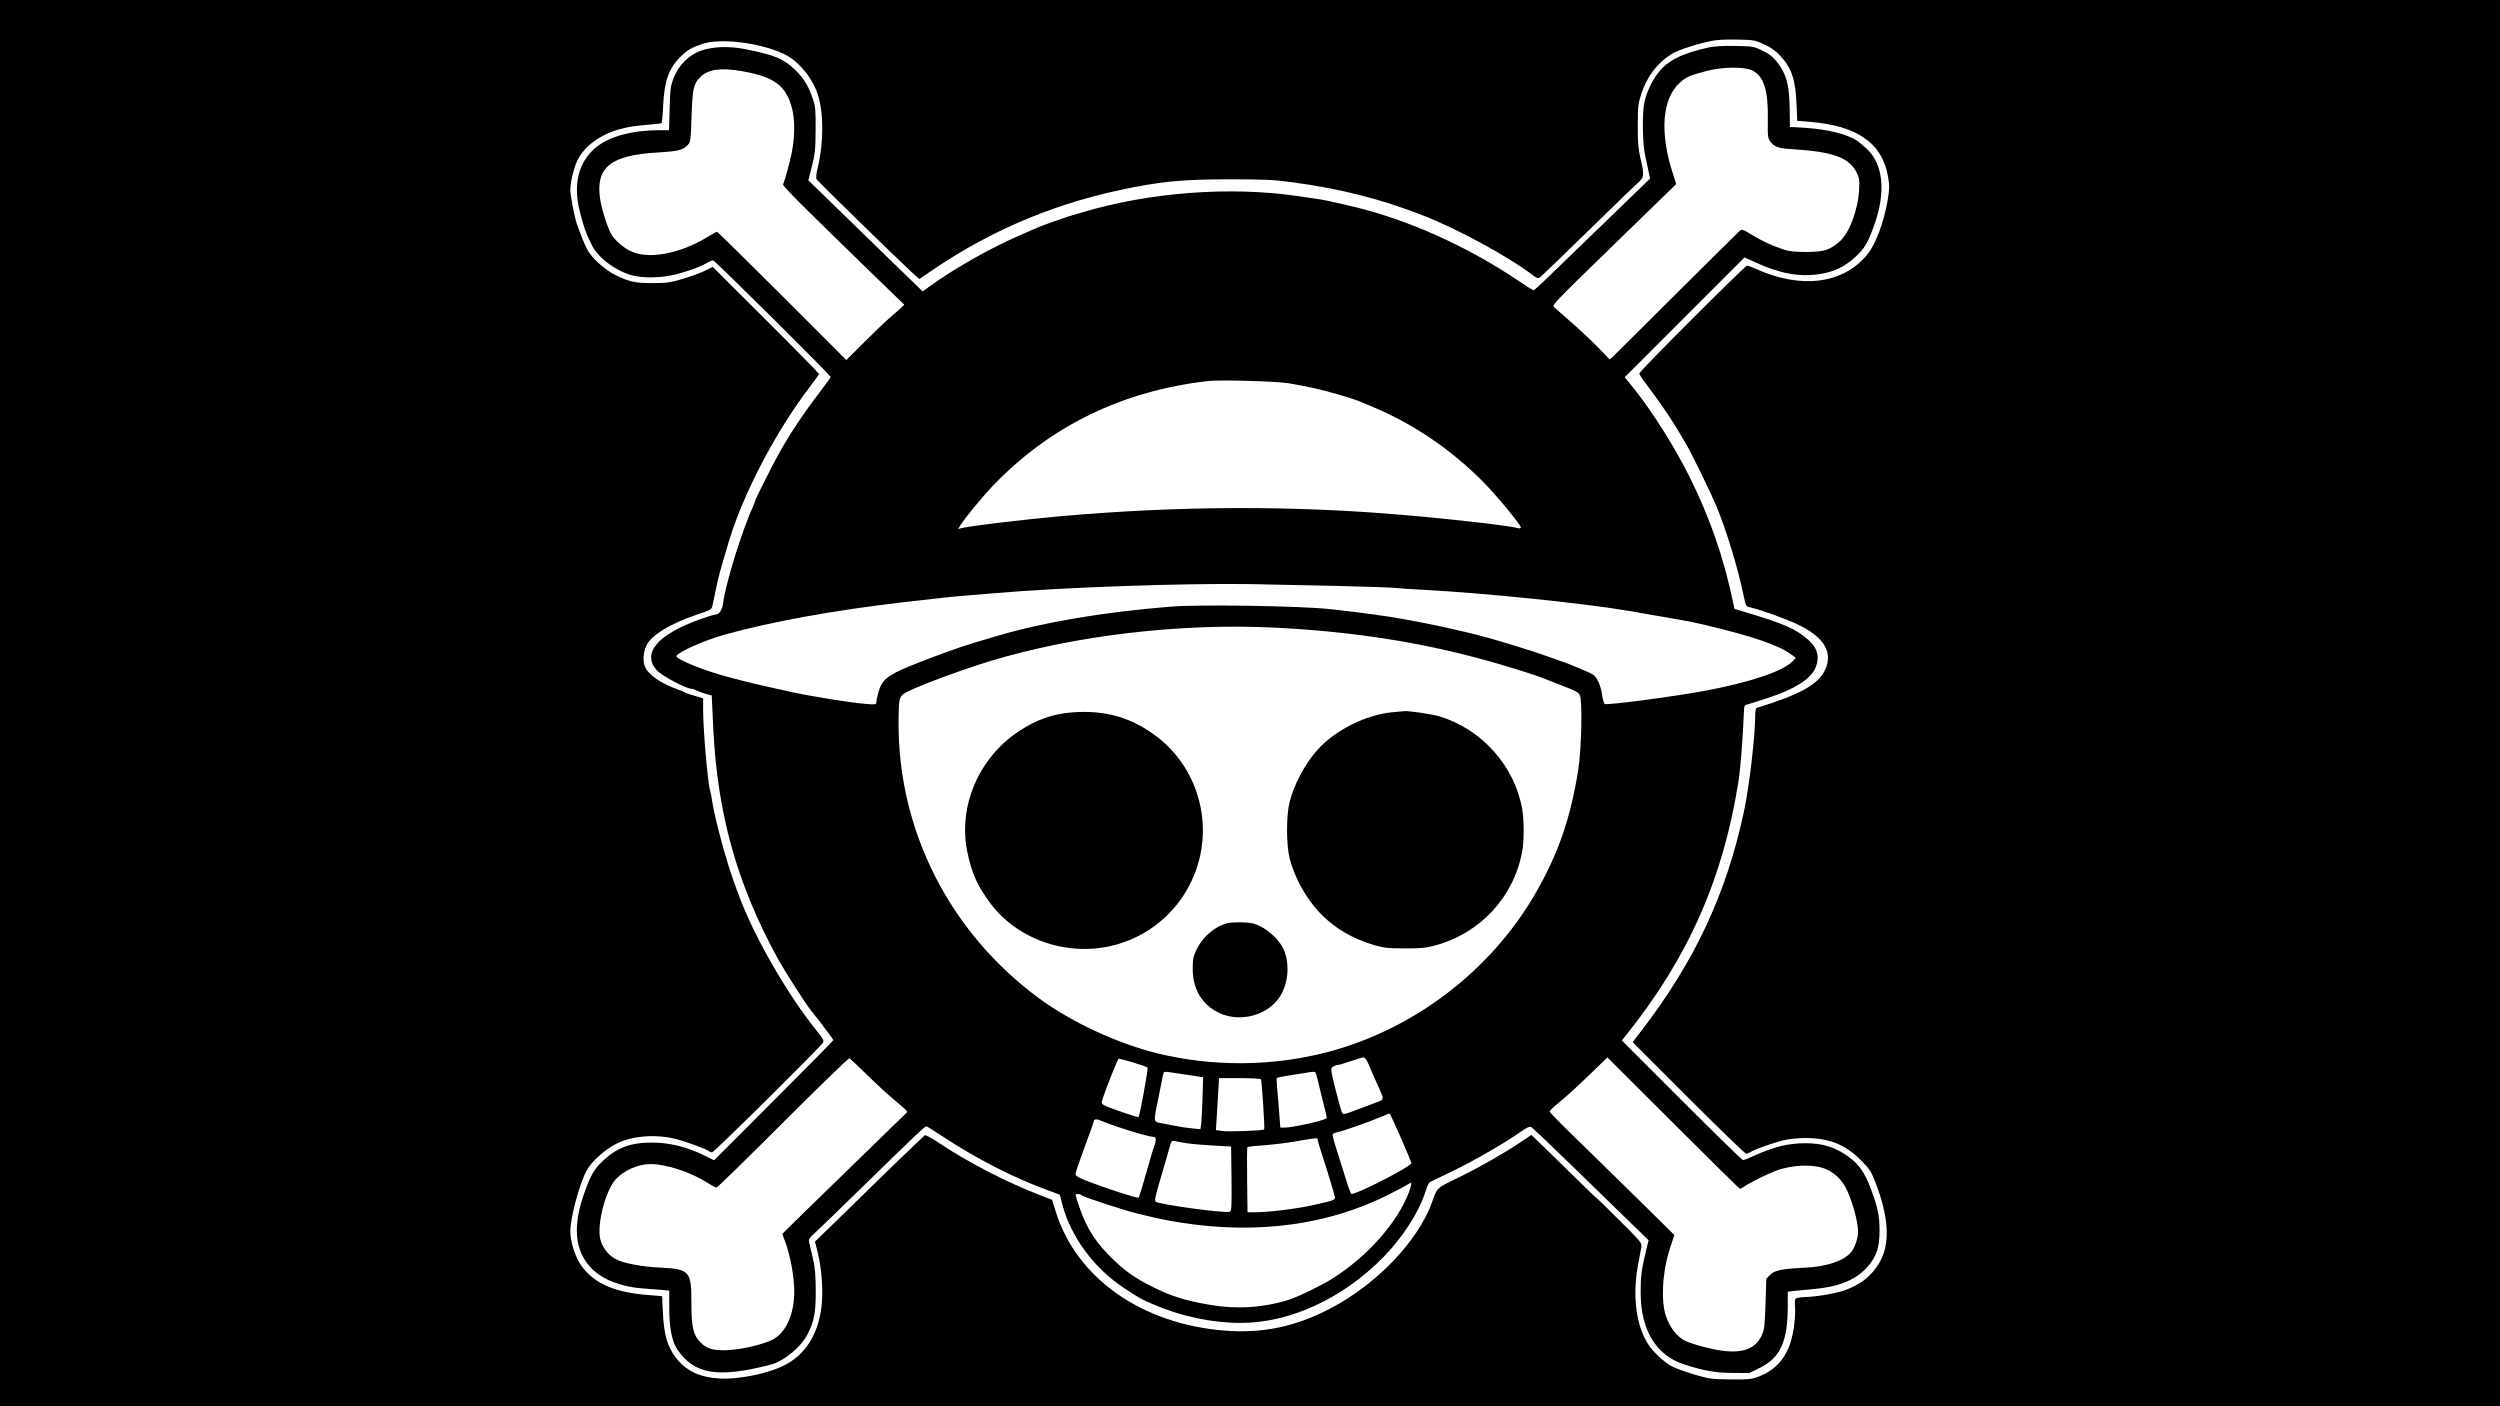 <?xml version="1.0" standalone="no"?>
<!DOCTYPE svg PUBLIC "-//W3C//DTD SVG 20010904//EN"
 "http://www.w3.org/TR/2001/REC-SVG-20010904/DTD/svg10.dtd">
<svg version="1.0" xmlns="http://www.w3.org/2000/svg"
 width="1920pt" height="1080pt" viewBox="0 0 1920 1080"
 preserveAspectRatio="xMidYMid meet">
<g transform="translate(0,1080) scale(0.1,-0.1)"
fill="#000000" stroke="none">
<path d="M0 5400 l0 -5400 9600 0 9600 0 0 5400 0 5400 -9600 0 -9600 0 0
-5400z m13548 5060 c49 -22 87 -49 121 -85 90 -95 120 -182 128 -372 l6 -131
86 -7 c375 -28 570 -165 612 -428 11 -67 11 -91 -5 -181 -27 -161 -91 -331
-154 -409 -184 -228 -510 -270 -859 -111 -28 13 -58 24 -65 24 -17 0 -828
-811 -828 -828 0 -8 26 -48 59 -90 118 -156 201 -280 299 -450 49 -84 194
-383 237 -487 76 -185 162 -468 205 -675 18 -87 19 -88 53 -95 80 -18 280 -90
372 -135 197 -97 264 -211 201 -346 -52 -111 -195 -190 -523 -290 -8 -2 -13
-23 -13 -56 0 -160 -45 -544 -86 -738 -135 -634 -379 -1156 -794 -1694 l-61
-80 428 -428 c235 -235 435 -428 443 -428 9 0 24 6 35 13 31 21 191 77 268 93
37 8 107 14 155 14 181 -1 303 -50 422 -169 66 -66 80 -87 109 -161 109 -277
120 -483 34 -629 -59 -100 -146 -169 -268 -211 -72 -25 -209 -48 -295 -51 -36
-1 -71 -6 -77 -11 -9 -7 -11 -28 -7 -67 3 -31 -1 -102 -10 -161 -29 -194 -115
-313 -269 -372 -56 -21 -77 -23 -217 -22 -147 2 -161 4 -279 38 -68 20 -146
49 -173 63 -60 33 -145 113 -181 171 -93 147 -121 369 -77 607 12 61 23 124
26 140 5 28 -7 42 -165 199 -93 93 -174 172 -180 176 -7 3 -94 87 -194 186
-101 98 -210 206 -244 238 l-62 60 -83 -56 c-130 -87 -319 -195 -484 -275
-162 -78 -156 -73 -195 -183 -106 -299 -425 -633 -782 -819 -267 -140 -520
-193 -811 -170 -640 50 -1143 406 -1300 920 l-26 84 -87 34 c-264 101 -564
257 -794 411 -47 32 -91 55 -97 51 -6 -4 -133 -126 -283 -271 -149 -146 -336
-328 -415 -405 l-145 -140 21 -85 c30 -120 43 -294 30 -405 -24 -223 -125
-382 -294 -464 -126 -62 -347 -106 -486 -98 -162 9 -265 60 -346 169 -60 83
-84 168 -93 332 l-6 131 -130 11 c-257 24 -410 97 -503 243 -39 61 -72 171
-72 243 0 103 67 357 123 464 37 71 141 165 232 211 120 61 306 75 461 34 82
-21 231 -77 249 -92 5 -5 16 -9 24 -9 15 0 833 810 852 843 8 15 0 31 -44 85
-226 277 -489 734 -603 1047 -9 22 -24 65 -35 95 -61 166 -146 481 -169 622
-5 37 -12 73 -15 80 -18 49 -54 456 -55 619 l0 96 -62 18 c-35 10 -67 21 -73
25 -5 4 -32 15 -60 25 -131 47 -225 113 -251 173 -19 45 -14 112 11 166 37 78
185 168 387 236 103 34 113 40 119 66 3 16 14 67 24 114 21 106 33 149 102
380 112 373 365 854 629 1198 35 45 64 86 64 90 0 4 -183 191 -408 415 l-408
407 -62 -30 c-35 -17 -111 -45 -170 -62 -93 -28 -123 -32 -227 -32 -135 -1
-184 10 -289 62 -77 38 -176 125 -211 187 -21 37 -55 119 -85 205 -18 52 -50
220 -50 262 0 60 28 174 56 230 55 108 176 196 324 236 72 20 109 25 249 37
35 3 67 7 71 10 4 2 10 64 13 137 9 188 44 285 134 373 53 52 80 68 167 98
140 47 445 9 628 -78 108 -52 213 -177 257 -306 47 -139 48 -370 2 -563 -14
-59 -16 -83 -8 -95 13 -19 629 -620 722 -705 l65 -59 103 70 c469 319 977 528
1552 637 243 46 402 59 725 59 268 0 339 -3 480 -22 375 -50 685 -129 1010
-256 257 -100 646 -311 828 -448 46 -35 54 -38 70 -26 18 15 193 183 507 490
104 102 211 205 238 229 55 50 57 59 26 193 -17 73 -22 124 -21 252 0 145 2
168 26 241 43 133 120 237 231 308 51 33 228 89 333 106 31 5 113 8 183 6 118
-2 129 -5 197 -36z"/>
<path d="M13120 10435 c-202 -45 -313 -100 -385 -194 -47 -60 -90 -151 -106
-226 -18 -83 -15 -311 5 -405 9 -41 21 -99 27 -128 l12 -53 -54 -52 c-30 -29
-198 -192 -374 -362 -403 -391 -460 -445 -468 -445 -3 0 -57 34 -119 76 -392
264 -848 468 -1268 568 -151 36 -238 54 -285 60 -27 4 -93 13 -145 21 -514 75
-1135 28 -1645 -125 -38 -11 -90 -27 -115 -34 -45 -14 -198 -69 -235 -85 -11
-5 -69 -30 -130 -57 -229 -99 -501 -253 -695 -393 l-54 -39 -269 261 c-148
144 -345 336 -439 427 l-170 165 28 110 c24 97 27 130 28 280 1 141 -2 179
-18 225 -36 109 -69 164 -136 230 -88 87 -155 116 -374 160 -133 28 -257 24
-355 -10 -89 -32 -167 -109 -206 -205 -25 -64 -28 -83 -32 -237 l-5 -168 -72
0 c-220 0 -400 -51 -503 -144 -116 -105 -157 -259 -118 -446 15 -71 46 -176
64 -215 5 -11 19 -42 32 -69 45 -100 179 -202 311 -240 86 -24 233 -21 343 8
106 28 182 57 231 85 19 12 42 21 51 21 13 0 903 -882 903 -896 0 -2 -35 -51
-78 -107 -136 -178 -248 -347 -332 -502 -56 -103 -170 -331 -170 -340 0 -4 -6
-21 -14 -38 -86 -188 -212 -593 -232 -746 -7 -56 -31 -91 -60 -91 -9 0 -62
-16 -118 -36 -328 -118 -449 -262 -331 -393 38 -41 225 -141 267 -141 7 0 24
-6 38 -13 14 -7 45 -19 70 -26 l46 -12 12 -252 c31 -654 182 -1194 489 -1757
62 -113 217 -356 265 -415 62 -76 168 -217 168 -223 0 -4 -206 -213 -458 -465
l-458 -458 -64 32 c-144 71 -274 104 -415 104 -167 0 -272 -41 -383 -148 -59
-58 -84 -101 -130 -227 -98 -267 -80 -461 55 -595 85 -84 224 -138 388 -150
44 -3 108 -8 143 -11 l62 -6 0 -136 c0 -150 21 -256 62 -316 131 -192 310
-221 716 -117 101 26 233 135 283 232 52 102 64 165 64 334 -1 133 -5 177 -24
260 -13 55 -26 109 -28 121 -3 15 7 31 39 59 24 21 205 197 403 390 382 373
448 435 460 435 4 0 64 -38 134 -84 247 -163 541 -314 798 -407 l92 -34 21
-80 c66 -247 245 -488 473 -637 127 -84 133 -87 220 -124 219 -94 454 -144
675 -144 378 0 782 186 1094 503 149 151 274 344 324 501 12 39 28 74 36 78 7
4 83 40 168 81 156 74 411 221 528 304 48 34 68 43 82 37 10 -5 163 -151 341
-324 178 -173 376 -367 442 -430 l118 -115 -19 -80 c-35 -142 -42 -199 -42
-321 1 -289 118 -483 335 -553 152 -49 237 -64 370 -65 l130 -1 77 38 c161 78
218 203 218 476 l0 110 33 5 c17 2 88 9 157 15 201 17 331 70 420 169 71 79
95 150 95 282 0 116 -15 185 -73 335 -41 108 -84 169 -154 223 -105 79 -204
112 -341 112 -133 0 -242 -27 -395 -96 -41 -19 -79 -34 -85 -34 -7 0 -219 207
-472 460 l-459 459 30 38 c481 599 751 1211 868 1968 13 88 32 330 39 510 2
59 2 59 37 68 19 5 89 27 155 49 194 64 314 139 354 221 39 81 23 156 -47 219
-97 88 -197 131 -509 223 l-62 19 -11 50 c-70 337 -176 644 -327 949 -116 236
-291 513 -433 691 l-72 89 460 460 460 460 84 -38 c191 -87 335 -113 493 -90
111 17 194 57 276 133 69 64 95 108 143 243 91 254 70 466 -56 585 -23 22 -57
50 -74 62 -76 52 -232 90 -408 101 l-109 6 -2 140 c-3 162 -20 243 -70 320
-44 68 -79 99 -150 132 -56 26 -70 28 -200 30 -93 2 -162 -3 -205 -12z m337
-176 c90 -44 124 -152 120 -382 -2 -124 0 -138 19 -164 31 -42 61 -52 170 -59
313 -19 435 -64 493 -179 21 -41 23 -57 19 -133 -8 -154 -76 -333 -151 -398
-78 -66 -117 -78 -252 -79 -91 0 -134 5 -175 18 -100 34 -169 66 -258 121 -54
33 -65 36 -79 25 -9 -8 -227 -223 -484 -479 -256 -256 -478 -475 -491 -488
l-25 -23 -89 92 c-49 50 -143 139 -209 196 -66 58 -126 111 -133 117 -13 12
42 69 401 417 70 68 221 214 334 325 l206 200 -25 80 c-103 314 -83 576 52
698 51 46 74 56 210 92 121 31 286 33 347 3z m-7762 -5 c253 -44 343 -111 389
-291 22 -84 20 -221 -4 -339 -18 -84 -50 -201 -66 -241 -3 -6 84 -98 193 -205
297 -291 558 -545 653 -636 l85 -82 -35 -33 c-20 -17 -58 -51 -85 -75 -28 -24
-112 -105 -188 -180 l-137 -137 -493 493 c-271 270 -496 492 -500 492 -5 0
-41 -20 -80 -44 -209 -126 -450 -170 -583 -105 -58 27 -129 91 -151 133 -33
64 -73 193 -85 274 -33 238 82 330 443 351 162 10 195 18 234 61 18 20 21 41
26 214 7 212 15 252 66 303 61 61 158 75 318 47z m4205 -2398 c151 -26 237
-45 365 -82 130 -37 141 -41 290 -104 304 -129 586 -321 830 -565 107 -107
295 -335 295 -357 0 -6 -10 -8 -22 -4 -64 18 -491 68 -868 100 -859 75 -1737
72 -2650 -9 -270 -24 -689 -74 -756 -91 l-26 -7 18 29 c39 62 172 223 254 308
440 457 993 725 1650 800 91 10 529 -2 620 -18z m375 -1556 c226 -6 421 -12
435 -15 14 -2 115 -9 225 -15 464 -24 1229 -103 1570 -161 374 -64 483 -83
575 -105 370 -87 582 -159 678 -231 l34 -25 -27 -28 c-73 -76 -327 -161 -675
-226 -237 -44 -739 -110 -764 -101 -7 3 -16 30 -20 60 -7 64 -35 135 -62 159
-11 9 -48 28 -84 42 -36 15 -74 31 -85 36 -11 5 -38 16 -60 23 -22 8 -80 29
-130 46 -121 44 -429 138 -525 161 -25 6 -70 17 -100 25 -104 25 -245 56 -320
70 -41 8 -113 21 -160 30 -122 23 -346 53 -565 77 -235 25 -1007 37 -1226 19
-523 -43 -972 -119 -1331 -225 -49 -14 -126 -37 -172 -51 -122 -36 -347 -118
-509 -185 -166 -70 -204 -102 -231 -198 -9 -32 -16 -66 -16 -76 0 -17 -7 -18
-82 -12 -108 8 -417 58 -568 91 -36 8 -117 26 -180 40 -63 14 -149 34 -190 45
-41 10 -86 22 -100 26 -184 46 -424 142 -415 166 12 30 218 122 370 164 361
100 840 187 1365 248 274 32 397 45 465 50 39 3 151 13 250 21 531 45 1456 77
1970 69 138 -3 435 -9 660 -14z m-490 -320 c634 -31 1196 -122 1745 -285 127
-37 276 -85 320 -103 14 -6 80 -32 148 -58 101 -38 126 -52 135 -73 21 -47 13
-414 -12 -571 -59 -376 -154 -649 -331 -955 -342 -591 -932 -1041 -1595 -1215
-424 -111 -880 -114 -1309 -9 -304 75 -655 238 -905 421 -687 505 -1086 1290
-1080 2127 1 167 5 187 39 212 52 39 416 176 665 252 651 197 1457 292 2180
257z m-3130 -3431 c66 -65 158 -150 205 -189 121 -103 114 -95 97 -111 -8 -8
-144 -140 -302 -294 -159 -154 -369 -359 -468 -455 l-179 -176 25 -69 c39
-108 67 -266 67 -373 0 -174 -63 -316 -164 -369 -80 -42 -266 -83 -375 -83
-91 0 -136 15 -179 58 -58 58 -72 118 -72 306 0 245 -13 260 -241 271 -143 7
-275 32 -338 64 -60 31 -108 94 -122 160 -23 113 39 357 114 447 61 72 175
124 273 124 121 0 310 -62 438 -144 31 -20 62 -36 69 -36 7 0 237 225 511 499
275 275 505 497 510 494 6 -4 65 -59 131 -124z m3855 79 c24 -57 49 -113 86
-196 31 -67 30 -78 -3 -90 -16 -6 -75 -28 -133 -50 -153 -58 -146 -57 -158
-25 -6 16 -27 95 -48 177 -35 143 -36 150 -18 163 10 7 25 13 34 13 9 0 54 13
100 29 47 16 92 30 101 30 11 1 25 -18 39 -51z m2853 -958 c5 0 21 8 35 19 38
27 177 96 242 120 130 48 294 52 386 11 85 -39 137 -99 177 -203 40 -104 67
-215 67 -279 0 -49 -26 -123 -55 -156 -57 -67 -187 -110 -355 -118 -174 -8
-233 -20 -267 -56 l-28 -29 -6 -192 c-5 -164 -9 -199 -27 -238 -51 -116 -162
-151 -356 -114 -98 19 -213 53 -246 74 -74 45 -131 136 -149 236 -24 129 -4
328 48 480 l30 90 -257 254 c-141 139 -357 350 -479 469 -123 118 -223 220
-222 226 0 6 36 40 81 76 44 36 144 127 221 202 l142 137 505 -504 c278 -278
509 -505 513 -505z m-4660 970 c56 -17 105 -34 110 -39 7 -7 -59 -367 -69
-380 -4 -4 -182 55 -243 81 -36 15 -42 22 -38 41 12 51 121 327 129 327 5 0
55 -14 111 -30z m424 -96 l113 -17 -5 -166 c-3 -91 -8 -181 -11 -200 l-5 -34
-62 7 c-34 3 -84 10 -112 16 -27 5 -75 14 -105 20 -88 17 -84 -2 -42 205 6 28
16 79 23 115 6 36 14 69 17 74 2 4 20 6 40 2 19 -3 86 -13 149 -22z m977 17
c3 -5 12 -37 20 -72 8 -35 26 -109 40 -164 14 -55 26 -105 26 -111 0 -15 -259
-74 -326 -74 l-31 0 -7 88 c-3 48 -10 132 -15 187 -5 54 -8 102 -6 105 2 4 44
13 92 20 48 7 106 16 128 20 57 11 73 11 79 1z m-420 -49 c7 -11 31 -381 25
-386 -9 -10 -275 -19 -323 -12 l-48 7 6 92 c3 51 8 140 12 200 l6 107 158 0
c88 0 161 -4 164 -8z m1074 -449 c45 -104 82 -191 82 -195 0 -25 -412 -238
-462 -238 -3 0 -21 46 -38 103 -37 119 -62 197 -90 286 -11 35 -17 67 -15 71
3 5 20 12 38 15 46 10 240 78 322 113 39 16 73 30 76 31 3 1 42 -83 87 -186z
m-2178 84 c124 -42 248 -77 272 -77 27 0 31 -17 15 -63 -8 -23 -25 -78 -37
-122 -41 -145 -80 -276 -85 -283 -7 -8 -259 74 -412 134 -55 22 -73 34 -73 49
0 10 32 103 70 206 39 103 70 192 70 198 0 16 24 19 50 6 14 -6 72 -28 130
-48z m1540 -100 c0 -7 15 -60 34 -117 47 -144 94 -301 98 -324 3 -22 -4 -25
-162 -60 -119 -28 -347 -56 -444 -56 l-65 0 -3 246 c-2 135 -1 249 2 254 3 4
59 10 125 14 66 5 179 18 250 31 160 28 165 28 165 12z m-1005 -27 c39 -6 131
-14 205 -18 l135 -7 3 -248 c2 -216 0 -248 -13 -253 -35 -14 -546 56 -569 77
-11 10 -3 44 49 219 21 69 44 150 52 180 19 70 21 73 47 66 11 -3 53 -10 91
-16z m1707 -373 c-88 -233 -312 -489 -582 -662 -84 -54 -268 -144 -345 -168
-194 -61 -396 -74 -610 -37 -186 32 -299 68 -448 144 -120 62 -187 108 -278
194 -136 128 -212 243 -268 407 -17 50 -31 93 -31 98 0 10 34 9 46 -2 13 -14
324 -115 429 -141 186 -45 213 -50 335 -70 587 -92 1135 -18 1600 218 80 40
149 78 155 83 18 18 17 -10 -3 -64z"/>
<path d="M8235 5329 c-148 -11 -276 -56 -410 -145 -308 -203 -468 -577 -396
-926 34 -164 74 -255 173 -390 150 -205 401 -338 668 -354 413 -26 788 226
920 617 125 367 0 779 -305 1011 -194 148 -396 206 -650 187z"/>
<path d="M10695 5330 c-204 -18 -442 -138 -577 -289 -95 -106 -180 -265 -214
-401 -26 -104 -26 -324 0 -430 39 -158 138 -330 253 -442 108 -105 234 -177
389 -224 79 -24 106 -27 239 -28 126 0 163 3 234 22 349 94 607 372 671 722
16 82 15 245 0 330 -60 331 -312 611 -637 709 -58 17 -250 45 -273 39 -3 0
-41 -4 -85 -8z"/>
<path d="M9427 3710 c-98 -25 -191 -105 -239 -205 -24 -52 -28 -72 -28 -147 0
-143 61 -256 175 -323 161 -94 386 -46 490 104 77 112 85 290 17 400 -32 53
-99 114 -157 144 -50 25 -74 31 -140 33 -44 2 -97 -1 -118 -6z"/>
</g>
</svg>
